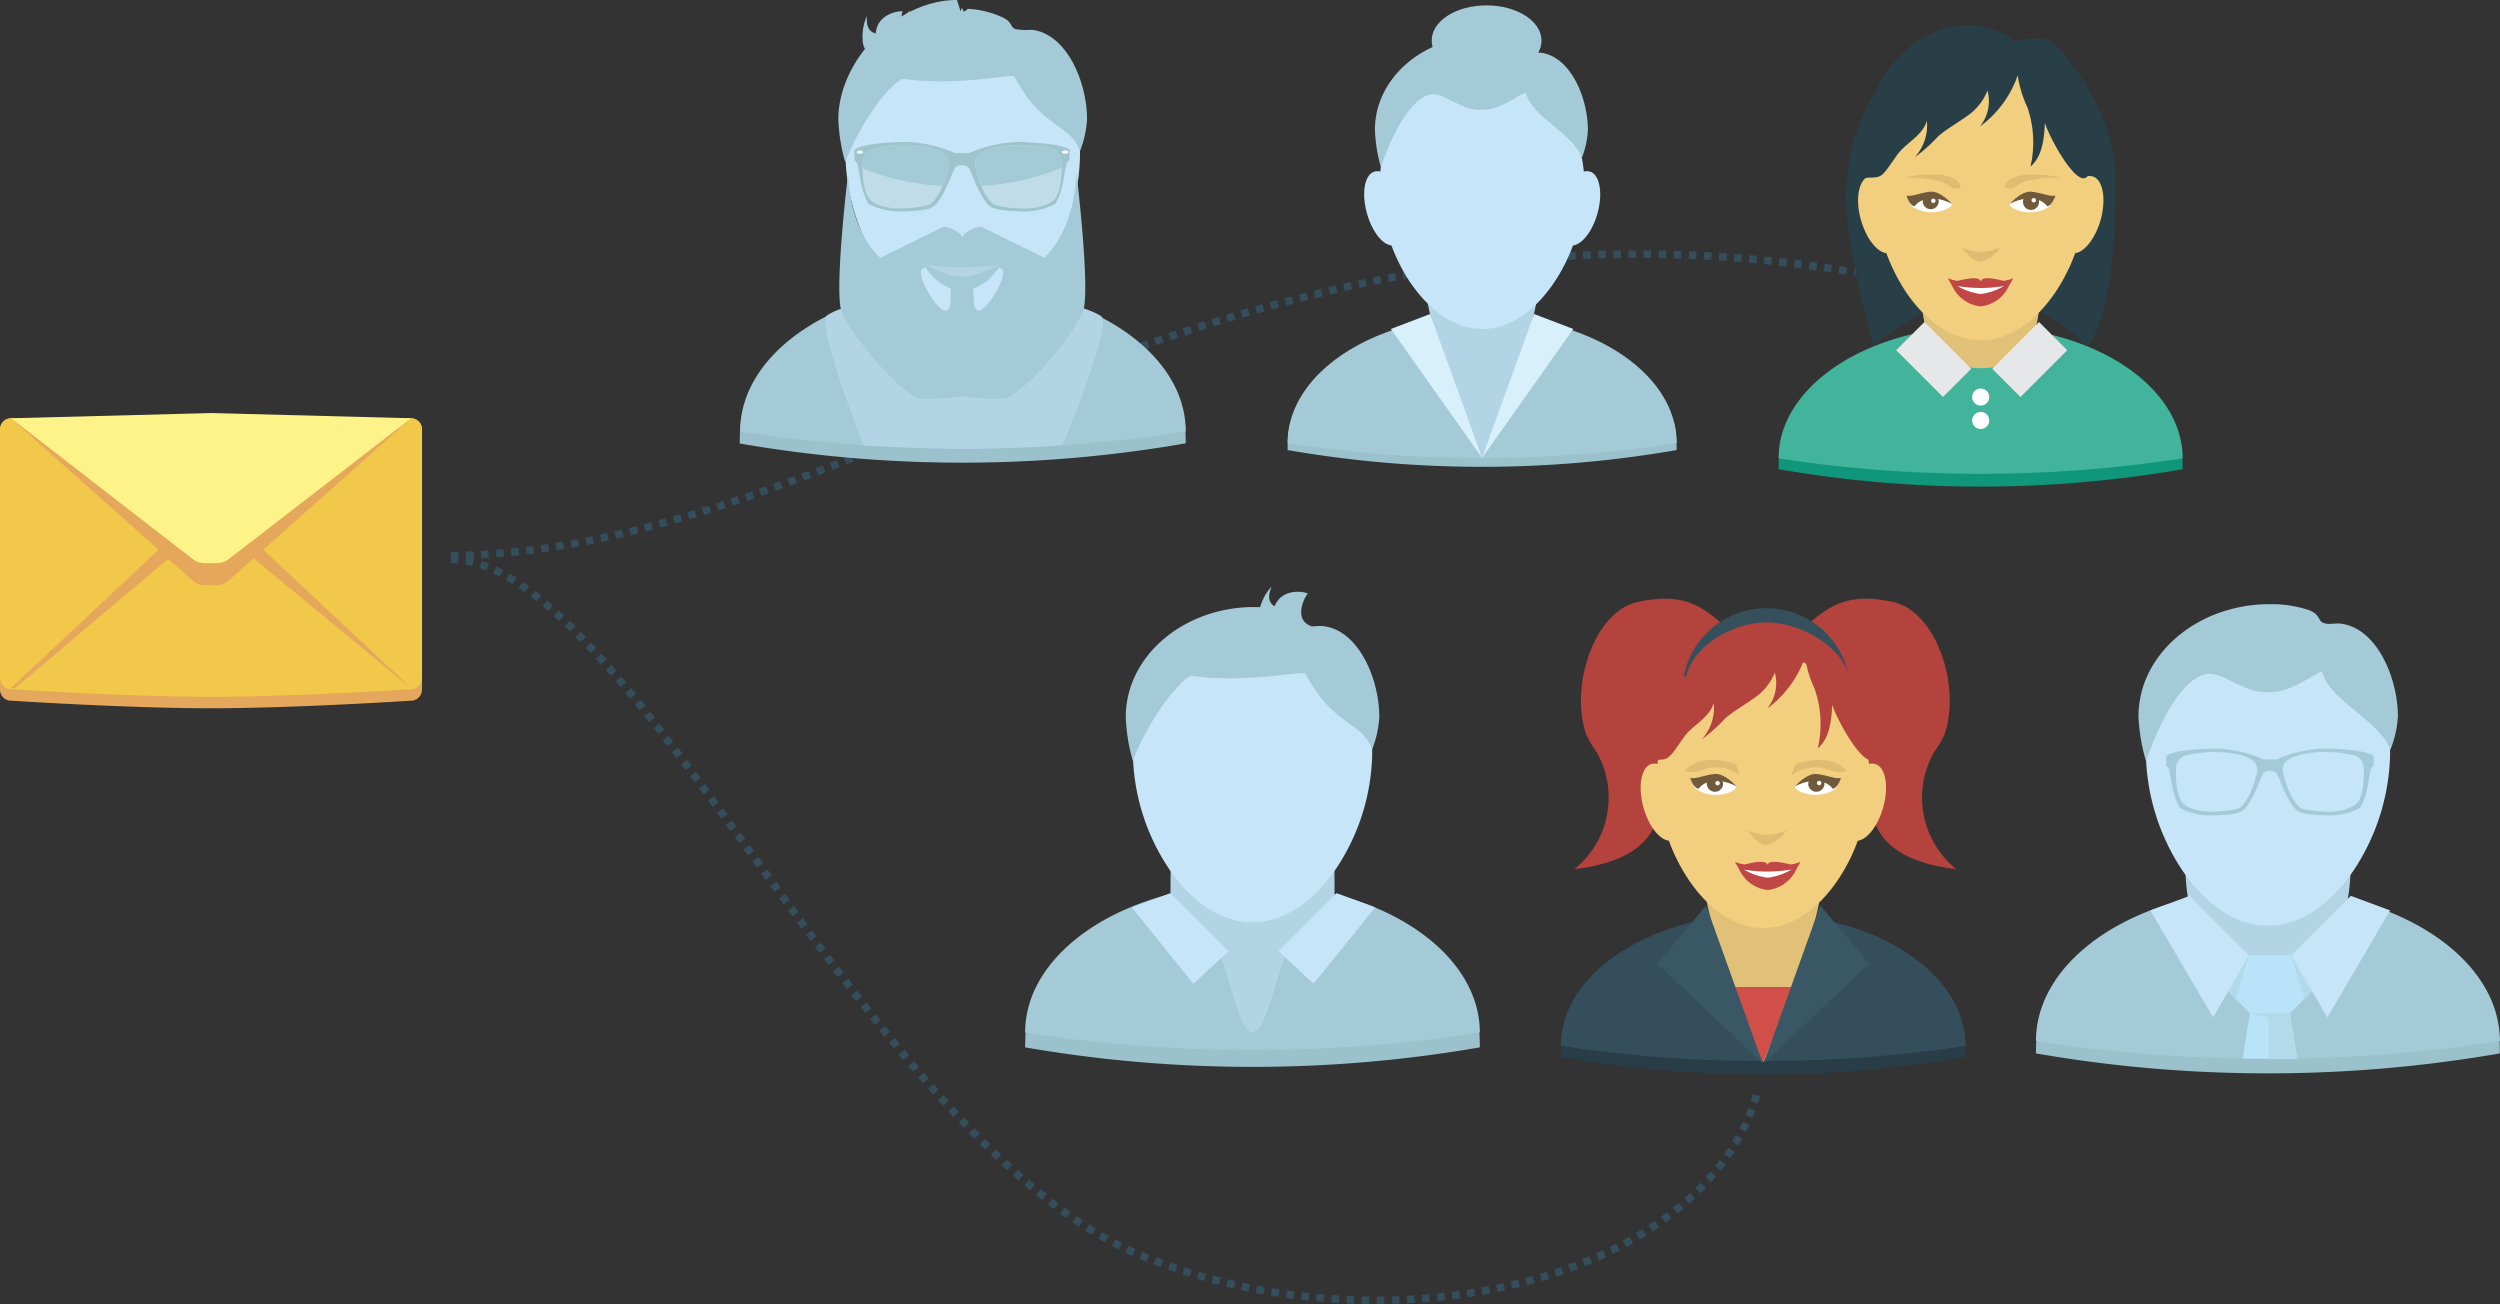 <svg xmlns="http://www.w3.org/2000/svg" viewBox="0 0 331.02 172.68"><rect x="0" y="0" width="331.02" height="172.68" fill="#333333" stroke="none"/><defs><clipPath id="a"><path fill="none" d="M0 0h331.02v172.68H0z"/></clipPath></defs><title>multiply_sales_2</title><g data-name="Layer 2"><g clip-path="url(#a)" data-name="Layer 1"><path d="M54.36 55.38L28 56.92 1.52 55.38A1.48 1.48 0 0 0 0 56.82v34.52a1.48 1.48 0 0 0 1.52 1.44s15.3 1 26.42 1 26.42-1 26.42-1a1.48 1.48 0 0 0 1.52-1.44V56.82a1.48 1.48 0 0 0-1.52-1.44" fill="#e4a75b"/><path d="M54.36 55.38H1.52A1.48 1.48 0 0 0 0 56.82v33a1.48 1.48 0 0 0 1.52 1.44s15.3 1 26.42 1 26.42-1 26.42-1a1.48 1.48 0 0 0 1.52-1.44v-33a1.48 1.48 0 0 0-1.52-1.44m.06 35.72h-.05L33.58 73.92l-3.51 3.13a2.57 2.57 0 0 1-1.67.44h-1a2.59 2.59 0 0 1-1.68-.44L22.26 74 2 91.1h-.54L21 72.79 1.46 55.39l24.27 18.79a2.87 2.87 0 0 0 1.68.38h1a2.85 2.85 0 0 0 1.67-.38l24.35-18.8-19.58 17.41z" fill="#f1c849"/><path d="M54.37 55.38L28 54.69l-26.49.69h-.05l24.27 18.8a2.84 2.84 0 0 0 1.68.38h1a2.85 2.85 0 0 0 1.67-.38l24.35-18.8h-.05" fill="#fef388"/><path d="M236.06 85.56a2.94 2.94 0 0 1 1.05-1.11c4.13-3 6-6.42 13.59-4.73 5.67 1.26 9 11.14 6.75 17.56a13.25 13.25 0 0 1-1.37 2.31 12.18 12.18 0 0 0 2.95 15.5c-12.36-1.51-11.21-8.37-11.18-10.62a5.39 5.39 0 0 0-.33-2.4c-.2-.43-5.54-5.17-7.74-7.35s-4.06-5-3.93-8.13a2.6 2.6 0 0 1 .21-1m-4.63-.03a2.94 2.94 0 0 0-1.05-1.11c-4.13-3-6-6.42-13.59-4.73-5.67 1.26-9 11.14-6.75 17.56a13.25 13.25 0 0 0 1.37 2.31 12.18 12.18 0 0 1-2.95 15.5c12.36-1.51 11.21-8.37 11.18-10.62a5.39 5.39 0 0 1 .33-2.4c.2-.43 5.54-5.17 7.74-7.35s4.06-5 3.93-8.13a2.6 2.6 0 0 0-.21-1" fill="#b4433d"/><path d="M233.46 138.16c-22.06 0-26.79-9.06-26.79 1.8a156.41 156.41 0 0 0 26.79 2.3 156.41 156.41 0 0 0 26.79-2.3c0-10.86-4.52-1.8-26.79-1.8" fill="#283d48"/><path d="M233.46 121c-14.79 0-26.79 7.83-26.79 17.48a174.91 174.91 0 0 0 26.79 2 174.91 174.91 0 0 0 26.79-2c0-9.65-12-17.48-26.79-17.48" fill="#344e5c"/><path d="M233.46 140.57c-.3 0-5-13.3-6.38-17.15a25.71 25.71 0 0 1-1.51-8.5c0-5.8 3.54-10.53 7.89-10.53s7.89 4.73 7.89 10.53a28.42 28.42 0 0 1-1.51 8.5c-1.28 4-6 17.15-6.38 17.15" fill="#e0c177"/><path d="M248.27 101.16a1.45 1.45 0 0 0-.8 0c-.77-8.25-6.76-14.69-14-14.69s-13.24 6.44-14 14.69a1.45 1.45 0 0 0-.8 0c-1.37.38-1.84 3-1.06 5.75.68 2.45 2.1 4.26 3.36 4.41a24.3 24.3 0 0 0 2.51 5c2.8 4.23 6.35 6.55 10 6.55s7.2-2.32 10-6.55a23.78 23.78 0 0 0 2.5-5c1.27-.15 2.69-2 3.37-4.41.78-2.79.31-5.37-1.06-5.75" fill="#f1cf7f"/><path d="M229.65 130.69c1.72 4.8 3.59 9.88 3.77 9.88s2.13-5.07 3.86-9.88z" fill="#d04f48"/><path d="M248.28 100.4c0-2.62-1.19-7.34-1.52-10.18-1.14-9.87-16.78-7.88-17.6-7.64a11.45 11.45 0 0 0-2.3 1.2 33.12 33.12 0 0 0-3.14 1.75 9.61 9.61 0 0 0-3.15 4.47 29.05 29.05 0 0 0-1.24 5.37l-.87 5.33c1.44-.28 2 .22 2.92-.89.39-.44 1.54-2.2 1.93-2.64 1.23-1.38 3.14-2.33 3.6-4.11a6.17 6.17 0 0 1-1.61 4.86 21.34 21.34 0 0 0 3.1-2.77c1.14-1 2.49-1.73 3.72-2.62a7.4 7.4 0 0 0 2.88-3.48 5.35 5.35 0 0 1-1 4.76 14.15 14.15 0 0 0 5-6.81 15 15 0 0 0 1.26 4.18 14.2 14.2 0 0 1 .43 7.91c1.59-1.37 1.81-3.7 1.91-5.79.56 1.89 4.3 8.8 5.65 7.07" fill="#b4433d"/><path fill="#3a5766" d="M233.41 140.81l-7.5-20.91-6.49 7.68 13.99 13.23zm.1 0l7.5-20.91 6.49 7.68-13.99 13.23z"/><path d="M223.25 89.58c.95-4.1 6.24-7.17 10.62-7.17s10 3.07 10.94 7.17a11.13 11.13 0 0 0-21.87 0z" fill="#354f5d"/><path d="M231.34 109.88s1.4 2 2.49 2a4 4 0 0 0 2.72-2 5.59 5.59 0 0 1-5.21 0" fill="#e0bc73"/><path d="M229.73 103.93c.75.47-1.18 1.42-2.75 1.32-1.42-.09-2.68-.73-2.68-1.26s1.25-1 2.68-1a4.74 4.74 0 0 1 2.75.93" fill="#fff"/><path d="M227 102.49c1.37-.16 2.93 1.64 2.93 1.64a6.71 6.71 0 0 0-1.85-.66 1 1 0 0 1 .07.39 1.08 1.08 0 0 1-2.15 0 1 1 0 0 1 0-.24 2.53 2.53 0 0 0-1.1.82c-.7-.11-1.1-1.44-1.1-1.44.71.19 1.8-.35 3.17-.51" fill="#71593b"/><path d="M229.76 101.21c.31.25.55 1.42.55 1.42a5.21 5.21 0 0 0-4.81-.73 3.48 3.48 0 0 1-2.42.19c2-2.47 6.36-1.13 6.68-.88" fill="#e0bc73"/><path d="M227.71 103.71a.29.29 0 1 1-.29-.3.29.29 0 0 1 .29.3m10.13.22c-.75.47 1.18 1.42 2.75 1.32 1.42-.09 2.67-.73 2.67-1.26s-1.25-1-2.67-1a4.74 4.74 0 0 0-2.75.93" fill="#fff"/><path d="M240.58 102.49c-1.37-.16-2.93 1.64-2.93 1.64a6.71 6.71 0 0 1 1.85-.66 1 1 0 0 0-.08.39 1.08 1.08 0 0 0 2.15 0 1.94 1.94 0 0 0 0-.24 2.53 2.53 0 0 1 1.1.82c.7-.11 1.09-1.44 1.09-1.44-.7.19-1.8-.35-3.16-.51" fill="#71593b"/><path d="M237.81 101.21a3.87 3.87 0 0 0-.56 1.42 5.21 5.21 0 0 1 4.81-.73 3.5 3.5 0 0 0 2.43.19c-2-2.47-6.37-1.13-6.68-.88" fill="#e0bc73"/><path d="M240.58 103.68a.29.29 0 1 0 .29-.29.29.29 0 0 0-.29.29" fill="#fff"/><path d="M237.07 114.46c-.32-.06-2.77-.75-3 0H234c-.23-.75-2.69-.06-3 0a4.55 4.55 0 0 1-1.29-.36l.56 1a4.72 4.72 0 0 0 3.79 2.74 4.72 4.72 0 0 0 3.79-2.74c.33-.58.48-.87.55-1a4.38 4.38 0 0 1-1.29.36" fill="#c14646"/><path d="M237.09 115.14a18.43 18.43 0 0 1-6.17 0 8.18 8.18 0 0 0 3 1.06h.27a8.18 8.18 0 0 0 3-1.06" fill="#fff"/><path d="M262.26 60.33c-22 0-26.76-9-26.76 1.8a156.12 156.12 0 0 0 26.76 2.3 156.17 156.17 0 0 0 26.74-2.3c0-10.85-4.52-1.8-26.77-1.8" fill="#10967b"/><path d="M262.26 43.22c-14.78 0-26.76 7.82-26.76 17.47a174.57 174.57 0 0 0 26.76 2.05A174.63 174.63 0 0 0 289 60.69c0-9.65-12-17.47-26.77-17.47" fill="#42b49b"/><path d="M262.26 48.75c-2 0-4.8-.45-6.37-3.15-1.43-2.46-1.51-5.64-1.51-8.48 0-5.81 3.54-10.53 7.88-10.53s7.88 4.72 7.88 10.53c0 2.84-.07 6-1.51 8.48-1.56 2.7-4.33 3.15-6.37 3.15" fill="#e0c177"/><path d="M280.08 23.21c-.11-8.58-7-16.74-8.48-17.69s-5.09 0-5.09 0c-.21-1-3.92-2.12-5.71-2.23a13.48 13.48 0 0 0-10.87 6.15c-4 6.11-5.67 11.12-5.47 17.69s3.62 18.65 3.62 18.65a29.64 29.64 0 0 1 6.59-4.29 18.14 18.14 0 0 1-2-2.54 24 24 0 0 1-2.67-5.43c-1.31-.17-2.56-1.89-3.43-4.77-.61-2-.58-3.62.09-4.52a1.58 1.58 0 0 1 1.28-.68 4.47 4.47 0 0 1 1 .11c1-7.53 6.63-13.31 13.36-13.31s12.33 5.78 13.37 13.31a4.31 4.31 0 0 1 .94-.11 1.57 1.57 0 0 1 1.28.68c.67.9.7 2.51.09 4.52-.87 2.88-2.11 4.6-3.43 4.77a24 24 0 0 1-2.69 5.48 19.83 19.83 0 0 1-1.79 2.31 19.5 19.5 0 0 1 6.19 4.52c3.07-3.07 3.92-14 3.82-22.57" fill="#283f48"/><path d="M277.05 23.36a1.42 1.42 0 0 0-.79 0c-.77-8.24-6.75-14.67-14-14.67s-13.23 6.43-14 14.67a1.42 1.42 0 0 0-.79 0c-1.37.38-1.85 3-1.07 5.75.69 2.45 2.11 4.26 3.37 4.41a25.06 25.06 0 0 0 2.5 5c2.8 4.21 6.35 6.53 10 6.53s7.19-2.32 10-6.53a24 24 0 0 0 2.5-5c1.27-.15 2.69-2 3.37-4.41.78-2.79.3-5.37-1.07-5.75" fill="#f1cf7f"/><path d="M276.43 23.34a44 44 0 0 0-1.52-10.16c-.72-2.45-1.77-5.08-4.05-6.22A9.34 9.34 0 0 0 268 6.2q-4-.59-8.07-.82a7.57 7.57 0 0 0-2.56.16 11.45 11.45 0 0 0-2.3 1.2 31 31 0 0 0-3.14 1.75 9.59 9.59 0 0 0-3.14 4.44 28.77 28.77 0 0 0-1.24 5.36l-.87 5.32c1.44-.27 2 .22 2.92-.88.39-.44 1.54-2.2 1.93-2.64 1.23-1.38 3.13-2.33 3.6-4.11a6.21 6.21 0 0 1-1.61 4.85 21.72 21.72 0 0 0 3.09-2.76c1.14-1 2.49-1.73 3.72-2.62a7.44 7.44 0 0 0 2.83-3.45 5.34 5.34 0 0 1-1 4.75 14.11 14.11 0 0 0 5-6.77 14.86 14.86 0 0 0 1.26 4.17 14.2 14.2 0 0 1 .43 7.91c1.59-1.37 1.81-3.7 1.91-5.79.56 1.89 4.29 8.79 5.64 7.06" fill="#283f48"/><path fill="#e6e7e8" d="M263.79 48.834l6.194-6.195 3.733 3.734-6.194 6.194zm-12.718-2.464l3.734-3.733L261 48.83l-3.734 3.734z"/><path d="M263.39 52.57a1.13 1.13 0 1 1-1.13-1.13 1.13 1.13 0 0 1 1.13 1.13m0 3.1a1.13 1.13 0 1 1-1.13-1.13 1.13 1.13 0 0 1 1.13 1.13" fill="#fff"/><path d="M259.68 32.7s1.4 1.94 2.49 1.94a4 4 0 0 0 2.71-1.94 5.61 5.61 0 0 1-5.2 0" fill="#e0bc73"/><path d="M258.27 26.81c.74.46-1.16 1.39-2.71 1.3-1.4-.09-2.64-.72-2.64-1.24s1.23-1 2.64-1a4.69 4.69 0 0 1 2.71.92" fill="#fff"/><path d="M255.57 25.39c1.34-.16 2.89 1.61 2.89 1.61a6.88 6.88 0 0 0-1.83-.65 1 1 0 0 1 .07.39 1.06 1.06 0 0 1-2.11 0 .93.93 0 0 1 0-.24 2.49 2.49 0 0 0-1.08.81c-.7-.11-1.08-1.42-1.08-1.42.69.19 1.77-.35 3.12-.5" fill="#71593b"/><path d="M256.28 26.59a.29.29 0 1 1-.29-.29.29.29 0 0 1 .29.29m9.97.22c-.73.46 1.17 1.39 2.71 1.3s2.64-.72 2.64-1.24-1.23-1-2.64-1a4.69 4.69 0 0 0-2.71.92" fill="#fff"/><path d="M269 25.39c-1.35-.16-2.89 1.61-2.89 1.61a6.83 6.83 0 0 1 1.82-.65 1.23 1.23 0 0 0-.07.39 1.06 1.06 0 0 0 2.12 0 .93.93 0 0 0 0-.24 2.57 2.57 0 0 1 1.09.81c.69-.11 1.08-1.42 1.08-1.42-.7.19-1.78-.35-3.12-.5" fill="#71593b"/><path d="M269 26.57a.29.29 0 0 0 .57 0 .29.29 0 1 0-.57 0" fill="#fff"/><path d="M265.32 37.19c-.32-.06-2.77-.75-3 0h-.12c-.22-.75-2.67-.06-3 0a4.55 4.55 0 0 1-1.29-.36c.07.13.22.42.56 1a4.69 4.69 0 0 0 3.77 2.74 4.69 4.69 0 0 0 3.77-2.74c.34-.57.49-.86.56-1a4.55 4.55 0 0 1-1.29.36" fill="#c14646"/><path d="M265.34 37.87a18.37 18.37 0 0 1-6.16 0 8.23 8.23 0 0 0 2.95 1.05h.26a8.15 8.15 0 0 0 2.95-1.05" fill="#fff"/><path d="M252.06 23.49s7.15-1.48 7.57 1.35c0 0-.83.28-1.24 0s-1.07-1.28-6.33-1.35m20.94 0s-7.15-1.48-7.57 1.35c0 0 .83.28 1.25 0s1.06-1.28 6.32-1.35" fill="#e0bc73"/><path d="M165.84 136.68c-24.79 0-30.1-10.18-30.1 2a176.1 176.1 0 0 0 30.1 2.58 176 176 0 0 0 30.1-2.58c0-12.2-5.07-2-30.1-2" fill="#9bc2cc"/><path d="M165.84 117.06c-16.62 0-30.1 8.8-30.1 19.65a196.06 196.06 0 0 0 30.1 2.31 195.89 195.89 0 0 0 30.1-2.31c0-10.85-13.47-19.65-30.1-19.65" fill="#a4cad8"/><path d="M165.84 136.68c-2.79 0-4-17.9-8.72-13.21-2.76 2.76-2.06-7.72-2.06-11.62 0-7.94 4.83-14.4 10.78-14.4s10.79 6.46 10.79 14.4c0 3.9.7 14.38-2.07 11.62-4.54-4.54-5.93 13.21-8.72 13.21" fill="#b2d4e5"/><path d="M165.84 122.12c-4.1 0-8.09-2.62-11.24-7.36a28.23 28.23 0 0 1-4.6-15c0-10.22 7.11-18.53 15.84-18.53s15.85 8.31 15.85 18.53a28.24 28.24 0 0 1-4.61 15c-3.15 4.74-7.14 7.36-11.24 7.36" fill="#c7e5f8"/><path d="M166.12 80.38h-.56c-9.16.25-16.5 6.67-16.5 14.56a23.83 23.83 0 0 0 .94 5.81c.85-2.45 4.22-9 7.65-11.28 7.67 1.09 14.94-.78 15.22-.24 3.76 7.06 7.43 6.2 8.81 10a13.76 13.76 0 0 0 .95-4.33c0-5-2.74-11.5-7.47-12-.71-.08-1.57.19-2.25-.1s-.35-1.07-1.81-1.64a15.06 15.06 0 0 0-5-.77" fill="#a4cad8"/><path fill="#c7e5f8" d="M173.93 130.26l-4.64-4.31 7.69-7.69 5.1 1.89-8.15 10.11zm-15.92 0l4.65-4.31-7.7-7.69-5.1 1.89 8.15 10.11z"/><path d="M173.16 78.63c.19-.13-3.27-1.11-4.4 1.65-.8-.52-.92-1.26-.39-2.62a6.73 6.73 0 0 0-1.56 2.88 2.62 2.62 0 0 0 .1 1.89c.68 1.28 2.62 1.38 4.18 1.29.81 0 1.81-.76 2.61-.8-2.7-.83-.73-4.28-.54-4.29" fill="#a4cad8"/><path d="M196.24 53.57c-17.59 0-21.35-7.22-21.35 1.44a124.94 124.94 0 0 0 21.35 1.83A124.79 124.79 0 0 0 217.59 55c0-8.66-3.6-1.44-21.35-1.44m104.06 83.85c-25.3 0-30.72-10.38-30.72 2.07a179.21 179.21 0 0 0 30.72 2.64 179.21 179.21 0 0 0 30.7-2.64c0-12.45-5.18-2.07-30.72-2.07" fill="#9bc2cc"/><path d="M300.3 117.78c-17 0-30.72 9-30.72 20.05a200.65 200.65 0 0 0 30.72 2.35 200.65 200.65 0 0 0 30.7-2.35c0-11.07-13.75-20.05-30.72-20.05" fill="#a4cad8"/><path d="M300.3 128.32c-2.85 0-6.71-.62-8.9-4.38-2-3.45-2.1-7.88-2.1-11.86 0-8.1 4.93-14.7 11-14.7s11 6.6 11 14.7c0 4-.1 8.41-2.11 11.86-2.18 3.76-6.05 4.38-8.9 4.38" fill="#b2d4e5"/><path d="M300.3 122.56c-4.18 0-8.25-2.67-11.47-7.51a28.8 28.8 0 0 1-4.7-15.26c0-10.42 7.26-18.91 16.17-18.91s16.17 8.49 16.17 18.91a28.8 28.8 0 0 1-4.7 15.26c-3.21 4.84-7.28 7.51-11.47 7.51" fill="#c7e5f8"/><path d="M300.59 80H300c-9.36.26-16.85 6.81-16.85 14.86a24.82 24.82 0 0 0 1 5.93c.88-2.5 3.79-10.4 7.81-11.51 2.11-.57 4.87 2.37 8.05 2.37h.62c3.18 0 6.71-3.22 6.87-2.62.94 3.74 7.58 6.34 9 10.25a13.78 13.78 0 0 0 1-4.42c0-5.11-2.8-11.74-7.61-12.29-.74-.08-1.61.19-2.3-.11s-.36-1.09-1.86-1.67a15.3 15.3 0 0 0-5.07-.79" fill="#a4cad8"/><path fill="#b8e3f9" d="M306.51 130.84l-3.16-4.37h-5.58l-3.16 4.37 3.3 3.33-.97 6.01h7.24l-.97-6.01 3.3-3.33z"/><path fill="#c7e5f8" d="M308.15 134.72l-4.73-8.25 7.85-7.85 5.2 1.93-8.32 14.17zm-15.11 0l4.73-8.25-7.84-7.85-5.21 1.93 8.32 14.17z"/><path fill="#b3daea" d="M297.77 126.47l-1.74 5.81-1-1.02 2.74-4.79zm5.59 0l1.74 5.81 1.01-1.02-2.75-4.79zm-.15 7.7h-5.3l2.45.55v5.46h3.82l-.97-6.01z"/><path d="M314.3 100.23a.24.24 0 0 0-.11-.21c-1-.58-3-.79-6.18-.92a16.71 16.71 0 0 0-6.59 1.46h-.15a3.83 3.83 0 0 0-.71 0 3.94 3.94 0 0 0-.71 0h-.14a16.82 16.82 0 0 0-6.59-1.46c-3.17.13-5.19.34-6.19.92a.24.24 0 0 0-.11.21v1.17s.28.08.41.57.38 2.3.53 2.77a8 8 0 0 0 .87 2.23 8.58 8.58 0 0 0 3.87 1c1.53 0 3.78-.1 4.49-.66 1.17-.91 2.32-4.21 2.64-4.83a.61.61 0 0 1 .23-.25 1.32 1.32 0 0 1 .7-.18 1.29 1.29 0 0 1 .7.18.72.72 0 0 1 .24.25c.32.62 1.47 3.92 2.64 4.83.71.56 2.95.64 4.48.66a8.58 8.58 0 0 0 3.87-1 7.74 7.74 0 0 0 .87-2.23c.15-.47.41-2.28.54-2.77s.4-.57.4-.57v-1.17m-15.46 2.06c-.66 2.81-1.66 4.19-2.24 4.62s-3.23.57-3.83.57c-1 0-3.12-.26-3.89-1.34s-.81-3.49-.74-4.45a1.84 1.84 0 0 1 1.1-1.63 17.69 17.69 0 0 1 3.68-.49c.38 0 6.57-.09 5.92 2.72m13.4 3.85c-.77 1.08-2.89 1.34-3.89 1.34-.6 0-3.26-.15-3.83-.57s-1.57-1.81-2.23-4.62 5.53-2.73 5.91-2.72a17.69 17.69 0 0 1 3.68.49 1.83 1.83 0 0 1 1.1 1.63c.07 1 0 3.37-.74 4.45" fill="#a4cad8"/><path d="M59.7 74.07c23.5 0 55 77 91 92 32.24 13.44 75 4 82-21.5m-173-71c54-.5 102-51.5 186-37.5" fill="none" stroke="#344e5c" stroke-miterlimit="10" stroke-dasharray="1,1"/><path d="M127.47 56.72c-24.31 0-29.52-10-29.52 2a172 172 0 0 0 29.52 2.54A171.82 171.82 0 0 0 157 58.7c0-12-5-2-29.51-2" fill="#9bc2cc"/><path d="M127.47 37.85c-16.3 0-29.47 8.63-29.47 19.27a192.68 192.68 0 0 0 29.52 2.26A192.46 192.46 0 0 0 157 57.12c0-10.64-13.21-19.27-29.51-19.27" fill="#a4cad8"/><path d="M125.2 2.29c.19-.13-3.2-1.09-4.31 1.62-.78-.51-.9-1.24-.39-2.57a6.65 6.65 0 0 0-1.5 2.82 2.59 2.59 0 0 0 .07 1.84c.67 1.25 2.57 1.35 4.11 1.26.78 0 1.77-.74 2.56-.79-2.65-.8-.73-4.19-.54-4.2" fill="#e5be44"/><path d="M127.47 46.32c-2.74 0-6.45-.57-8.55-4-1.93-3.13-2-7.15-2-10.75 0-7.36 4.75-13.34 10.58-13.34s10.5 6 10.5 13.36c0 3.6-.09 7.62-2 10.75-2.1 3.41-5.82 4-8.55 4" fill="#e0c177"/><path d="M127.47 42.44c-4 0-7.93-2.56-11-7.21a27.6 27.6 0 0 1-4.52-14.66c0-10 7-18.17 15.54-18.17S143 10.55 143 20.57a27.59 27.59 0 0 1-4.51 14.66c-3.09 4.65-7 7.21-11 7.21" fill="#c7e5f8"/><path d="M128.11 1.21l-.37.29h-.15c-.1 0-.14-.9-.4 0l-.48-1.5C118.65 0 111 8.06 111 15.8a24 24 0 0 0 .92 5.69c.84-2.4 4.14-8.87 7.5-11.06 7.52 1.07 14.65-.77 14.93-.24 3.65 6.93 7.29 6.09 8.65 9.81a13.59 13.59 0 0 0 .93-4.24c0-4.92-2.69-11.29-7.32-11.82a8.15 8.15 0 0 1-2.21-.1c-.67-.29-.35-1-1.78-1.6a12.51 12.51 0 0 0-4.51-1.07" fill="#a4cad8"/><path d="M145.81 41.86a10.45 10.45 0 0 0-2.69-1.12l-.91 1.7h-29.37l-.91-1.7a7.71 7.71 0 0 0-2.39 1c-1.63.88 4.79 17.22 4.79 17.22s6.2.46 13.46.46 12.9-.46 12.9-.46 6.73-16.16 5.12-17.06" fill="#b2d4e5"/><path d="M141.7 20a.27.27 0 0 0-.11-.22c-1-.6-3.14-.82-6.44-1a17.52 17.52 0 0 0-6.85 1.51h-.15a5.41 5.41 0 0 0-.74 0 5.35 5.35 0 0 0-.73 0h-.15a17.52 17.52 0 0 0-6.85-1.51c-3.3.13-5.4.35-6.44 1a.27.27 0 0 0-.11.22v1.22s.29.09.42.59.4 2.39.56 2.88A8.37 8.37 0 0 0 115 27a9 9 0 0 0 4 1c1.59 0 3.92-.11 4.66-.69 1.22-.95 2.41-4.38 2.74-5a.75.75 0 0 1 .24-.26 1.48 1.48 0 0 1 1.45 0 .86.86 0 0 1 .24.26c.33.64 1.52 4.07 2.74 5 .74.58 3.07.66 4.66.69a9 9 0 0 0 4-1 8.37 8.37 0 0 0 .9-2.32c.16-.49.42-2.37.56-2.88s.42-.59.42-.59v-1.22m-16.08 2.14c-.68 2.92-1.72 4.36-2.32 4.8s-3.36.6-4 .6c-1 0-3.25-.27-4-1.4s-.84-3.62-.77-4.62a1.93 1.93 0 0 1 1.15-1.7 18.56 18.56 0 0 1 3.82-.51c.4 0 6.84-.08 6.15 2.83m13.93 4c-.79 1.13-3 1.4-4 1.4-.62 0-3.38-.16-4-.6s-1.64-1.88-2.32-4.8 5.75-2.84 6.14-2.83a18.64 18.64 0 0 1 3.83.51 1.93 1.93 0 0 1 1.15 1.7c.07 1 0 3.5-.78 4.62" fill="#9fc4ce"/><path d="M119.31 19.19a18.44 18.44 0 0 0-3.92.53 2 2 0 0 0-1.18 1.74c-.06 1 0 3.57.8 4.73s3.08 1.42 4.14 1.42c.63 0 3.46-.15 4.07-.61s1.68-1.92 2.38-4.91-5.89-2.91-6.29-2.9m16.15.01a19 19 0 0 1 3.92.52 2 2 0 0 1 1.18 1.75c.07 1 0 3.57-.79 4.73s-3.08 1.42-4.15 1.42c-.63 0-3.46-.16-4.07-.61s-1.68-1.92-2.38-4.91 5.89-2.91 6.29-2.9" fill="#bfdce8"/><path d="M119.31 19.19a18.44 18.44 0 0 0-3.92.53 2 2 0 0 0-1.18 1.74v.84a33.12 33.12 0 0 0 10.59 2.31 15.63 15.63 0 0 0 .81-2.52c.7-3-5.89-2.91-6.29-2.9m21.24 2.28a2 2 0 0 0-1.18-1.74 19 19 0 0 0-3.92-.52c-.4 0-7-.09-6.29 2.9a16.84 16.84 0 0 0 .8 2.5 32.81 32.81 0 0 0 10.61-2.39v-.75M119.54 1.54c.14-.18-3.39 0-3.58 2.89-.91-.24-1.25-.88-1.18-2.31a6.69 6.69 0 0 0-.56 3.16A2.59 2.59 0 0 0 114.9 7c1 1 2.86.47 4.29-.09.73-.29 1.45-1.27 2.18-1.56-2.77.07-2-3.75-1.83-3.82" fill="#a4cad8"/><path d="M142.53 22.86c-.33 8.12-4.28 11.26-4.28 11.26L129.9 30a4.17 4.17 0 0 0-2.23 1 1.91 1.91 0 0 0-.26.49 2.25 2.25 0 0 0-.25-.49 4.2 4.2 0 0 0-2.23-1l-8.35 4.14s-4-3.14-4.28-11.26c0 0-1.87 15.5-.88 18.34s8.07 11.31 10.48 11.55a23.11 23.11 0 0 0 5.51-.33 23.22 23.22 0 0 0 5.52.33c2.41-.24 9.49-8.7 10.48-11.55s-.88-18.34-.88-18.34m-12.85 18.23c-1.21.14-.44-2.88-1-3.22a4.84 4.84 0 0 0-2.56 0c-.55.34.22 3.36-1 3.22s-3.74-4.64-3.08-5.41 4.46-1.1 5.09-1.76a1.34 1.34 0 0 0 .25-.42 1.36 1.36 0 0 0 .26.42c.62.66 4.43 1 5.09 1.76s-1.87 5.27-3.08 5.41" fill="#a4cad8"/><path d="M114.29 20.15c0 .12-.2.21-.44.21s-.43-.09-.43-.21.19-.22.43-.22.44.1.44.22m27.18 0c0 .12-.2.21-.44.21s-.43-.09-.43-.21.19-.22.43-.22.44.1.44.22" fill="#f7f8fa"/><path d="M131.67 33.92a16.54 16.54 0 0 0-8.51 0 7 7 0 0 1-1.79-.49c.09.17.3.56.77 1.34 1.25 2.1 2.84 3.52 5.27 3.7 2.43-.18 4-1.6 5.27-3.7.47-.78.68-1.17.77-1.34a6.23 6.23 0 0 1-1.79.49" fill="#a4cad8"/><path d="M132.42 35a38.92 38.92 0 0 1-5 .4 39.06 39.06 0 0 1-5-.4s3 1.62 4.81 1.62h.43c1.83 0 4.8-1.62 4.8-1.62" fill="#b2d4e5"/><path d="M196.26 57.86c-21.23 0-25.77-8.71-25.77 1.73a150 150 0 0 0 25.77 2.22A150 150 0 0 0 222 59.59c0-10.44-4.34-1.73-25.77-1.73" fill="#9bc2cc"/><path d="M196.24 41.83c-14.22 0-25.75 7.53-25.75 16.82a168.15 168.15 0 0 0 25.75 2 168.37 168.37 0 0 0 25.76-2c0-9.29-11.53-16.82-25.76-16.82" fill="#a4cad8"/><path d="M196.24 60.62c-.28 0-4.8-12.79-6.13-16.49a24.54 24.54 0 0 1-1.45-8.13c0-5.59 3.4-10.13 7.58-10.13s7.58 4.54 7.58 10.13a27.22 27.22 0 0 1-1.45 8.17c-1.22 3.84-5.8 16.49-6.13 16.49" fill="#b2d4e5"/><path d="M210.48 22.72a1.35 1.35 0 0 0-.77 0c-.74-7.93-6.5-14.12-13.47-14.12s-12.73 6.19-13.47 14.12a1.35 1.35 0 0 0-.77 0c-1.31.37-1.77 2.85-1 5.54.65 2.35 2 4.09 3.24 4.24a23.94 23.94 0 0 0 2.4 4.77c2.7 4 6.11 6.29 9.62 6.29s6.92-2.24 9.61-6.29a23.46 23.46 0 0 0 2.41-4.77c1.22-.15 2.58-1.89 3.24-4.24.75-2.69.29-5.17-1-5.54" fill="#c7e5f8"/><path fill="#d7f0fc" d="M196.24 60.62l-6.89-19.04-5.19 1.98 12.08 17.06z"/><path fill="#d7f0fc" d="M196.24 60.62l6.89-19.04 5.19 1.98-12.08 17.06z"/><path d="M196.39 4.81h-.47c-7.7.21-13.87 5.67-13.87 12.38a20.89 20.89 0 0 0 .79 4.95c.72-2.09 3.12-8.67 6.43-9.6 1.73-.48 4 2 6.63 2h.51c2.61 0 5.52-2.68 5.65-2.18.77 3.12 6.24 5.28 7.39 8.55a11.82 11.82 0 0 0 .8-3.69c0-4.26-2.3-9.78-6.27-10.24-.6-.07-1.32.15-1.89-.1s-.3-.9-1.53-1.38a12.19 12.19 0 0 0-4.17-.66" fill="#a4cad8"/><path d="M204.11 5.38c0 2.59-3.25 4.68-7.27 4.68s-7.27-2.06-7.27-4.68 3.26-4.67 7.27-4.67 7.27 2.09 7.27 4.67" fill="#a4cad8"/></g></g></svg>